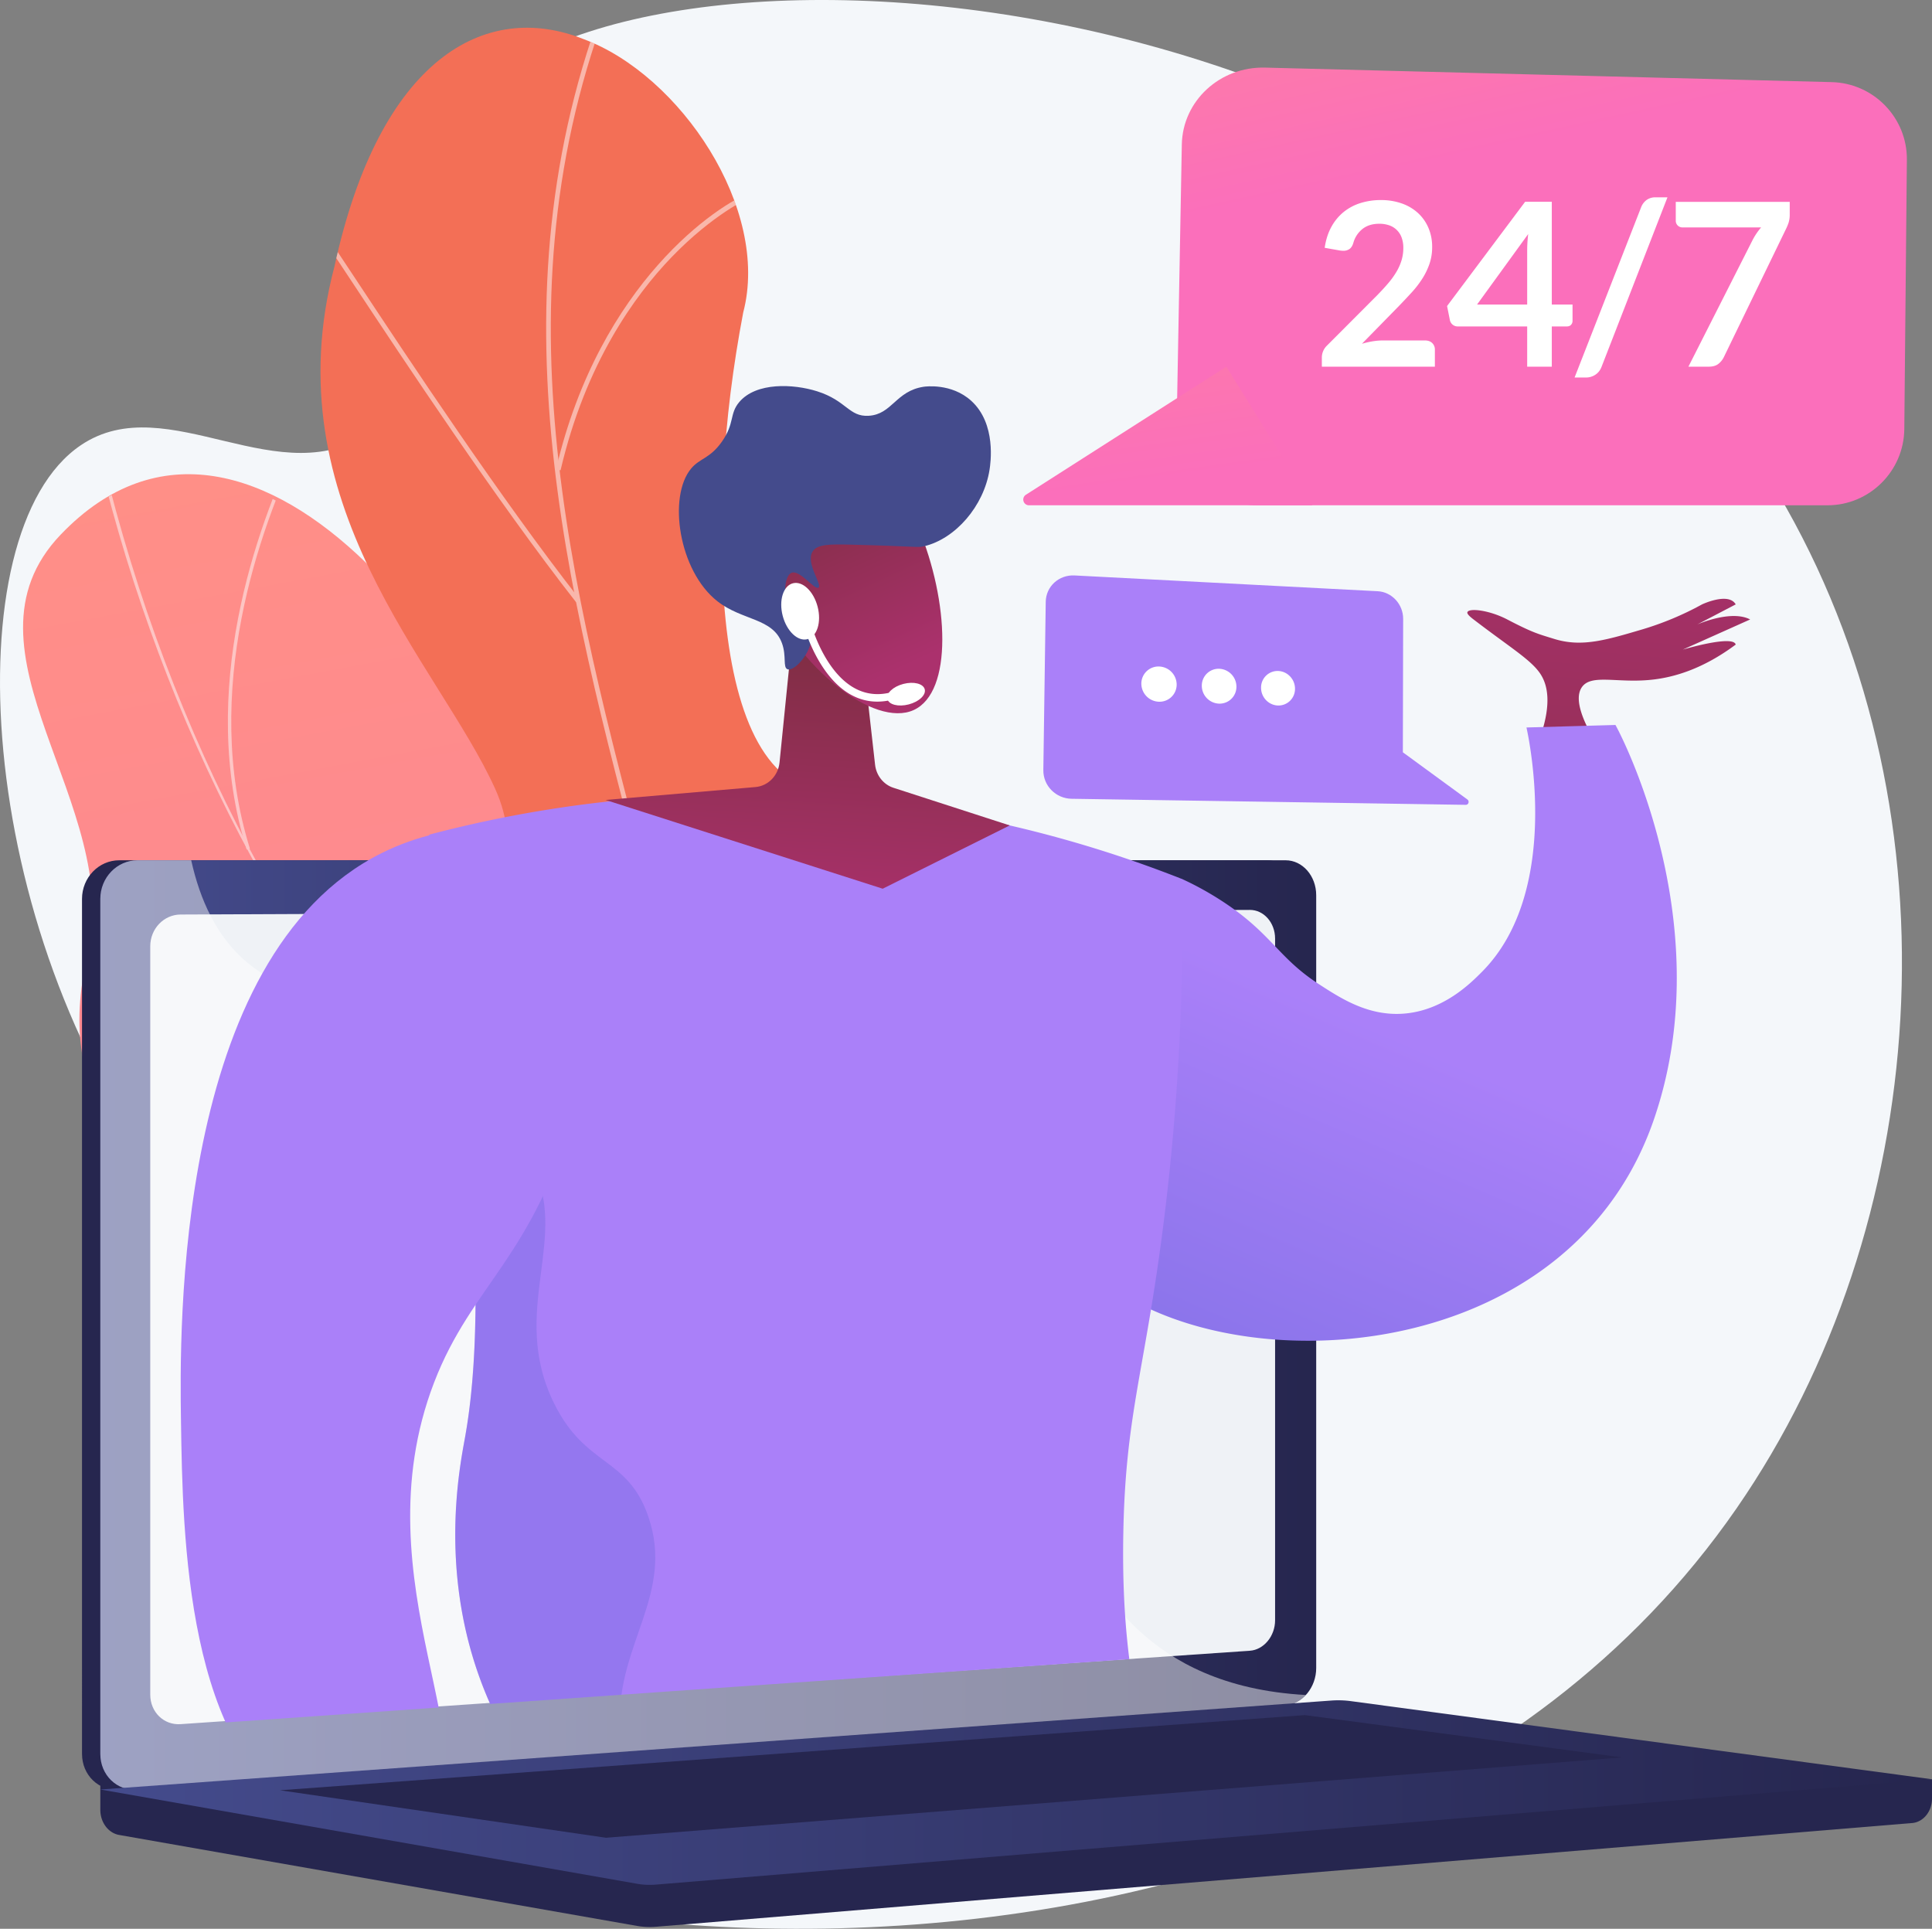 <svg xmlns="http://www.w3.org/2000/svg" xmlns:xlink="http://www.w3.org/1999/xlink" width="2913.478" height="2908.5" viewBox="0 0 2913.478 2908.5">
  <rect x="0" y="0" width="2913.478" height="2908.5" fill="#808080" stroke="none"/>
  <defs>
    <linearGradient id="linear-gradient" x1="-0.331" y1="0.107" x2="0.048" y2="2.364" gradientUnits="objectBoundingBox">
      <stop offset="0" stop-color="#ff9085"/>
      <stop offset="1" stop-color="#fb6fbb"/>
    </linearGradient>
    <clipPath id="clip-path">
      <path id="Path_8" data-name="Path 8" d="M2161.93,2509.18c-13.816,164.26-21.108,331.978-34.127,497.47-89.548,28.782-195.584,60.458-242.073-47.039-64.633-149.454-349.606-146.134-478.243-119.273-159.214,33.246-510.032,73.123-489.785-165.185,16.856-198.39,105.906-313.947-127.625-382.108S436.834,2084.3,487.825,1867.521c53.66-228.125-211.53-458.055-44.72-634.8,290.66-307.972,688.244,225.589,741.734,556.177s214.877,218.578,439.109,233.568c306.125,20.463,124.676,341.154,259.536,443.672C1989.2,2546.5,2049.86,2513.09,2161.93,2509.18Z" opacity="0.5"/>
    </clipPath>
    <clipPath id="clip-path-2">
      <path id="Path_10" data-name="Path 10" d="M1472.54,3048.93q174.681-13.6,349.461-35.17c1.755,1.819,56.693-246.2-53.354-385.777-217.976-270.716-43.784-488.376,10.709-620.683,85.45-185.979,64.228-420.582-149.041-391.5-207.437,23.416-209.656-400.495-152.061-723.009,41-156.083-95.086-358.179-240.992-412.22C1088.574,421.581,930.07,510.648,862.011,822.7c-95.352,360.174,155.954,598.5,242.067,788.245,84.76,186.279-150.953,316.176,19.875,487.776,143.174,151.886,328.86,266.735,246.233,439.563C1285.76,2708.97,1293.27,2853.75,1472.54,3048.93Z"/>
    </clipPath>
    <linearGradient id="linear-gradient-2" x1="4.685" y1="0.722" x2="3.853" y2="1.634" gradientUnits="objectBoundingBox">
      <stop offset="0" stop-color="#ffc444"/>
      <stop offset="0.996" stop-color="#f36f56"/>
    </linearGradient>
    <linearGradient id="linear-gradient-3" y1="0.5" x2="1" y2="0.5" gradientUnits="objectBoundingBox">
      <stop offset="0" stop-color="#444b8c"/>
      <stop offset="0.996" stop-color="#26264f"/>
    </linearGradient>
    <clipPath id="clip-path-4">
      <path id="Path_35" data-name="Path 35" d="M2242.21,2910.9l-1585.947,111c-27.65,1.73-72.214-21.968-72.214-48.237V1844.97c0-26.27,22.469-47.654,44.194-911.241L2447.833,922.3c456.147-52.958,823.092,321.241,537.047,808.475l-37.316,1028.04C2444.44,2885.38,2265.3,2909.46,2242.21,2910.9Z"/>
    </clipPath>
    <linearGradient id="linear-gradient-5" x1="0.647" y1="-0.692" x2="-0.217" y2="4.125" gradientUnits="objectBoundingBox">
      <stop offset="0" stop-color="#ab316d"/>
      <stop offset="1" stop-color="#792d3d"/>
    </linearGradient>
    <linearGradient id="linear-gradient-6" x1="0.544" y1="0.472" x2="0.018" y2="1.63" gradientUnits="objectBoundingBox">
      <stop offset="0" stop-color="#aa80f9"/>
      <stop offset="0.996" stop-color="#6165d7"/>
    </linearGradient>
    <linearGradient id="linear-gradient-7" x1="-3.045" y1="0.68" x2="-3.494" y2="1.331" xlink:href="#linear-gradient-6"/>
    <linearGradient id="linear-gradient-8" x1="0.464" y1="1.117" x2="0.569" y2="-0.044" xlink:href="#linear-gradient-5"/>
    <linearGradient id="linear-gradient-9" x1="0.619" y1="0.855" x2="0.36" y2="0.065" xlink:href="#linear-gradient-5"/>
    <linearGradient id="linear-gradient-10" x1="-7.436" y1="-0.295" x2="-7.991" y2="0.784" xlink:href="#linear-gradient-3"/>
    <linearGradient id="linear-gradient-11" x1="-8.764" y1="1.234" x2="-5.947" y2="-1.082" xlink:href="#linear-gradient-6"/>
    <linearGradient id="linear-gradient-12" x1="-4.1" y1="0.888" x2="-4.934" y2="1.603" xlink:href="#linear-gradient-6"/>
    <linearGradient id="linear-gradient-13" x1="-2.785" y1="0.15" x2="-3.559" y2="2.372" xlink:href="#linear-gradient-6"/>
    <linearGradient id="linear-gradient-14" x1="-1.731" y1="-0.133" x2="-1.369" y2="0.853" xlink:href="#linear-gradient"/>
    <linearGradient id="linear-gradient-15" x1="-5.13" y1="-1.041" x2="-4.186" y2="2.182" xlink:href="#linear-gradient"/>
  </defs>
  <g id="_12083620_Wavy_Bus-27_Single-06" data-name="12083620_Wavy_Bus-27_Single-06" transform="translate(-476.453 -400.75)">
    <g id="Illustration" transform="translate(119 -20.929)">
      <g id="Group_21" data-name="Group 21">
        <path id="Path_1" data-name="Path 1" d="M1046.94,596.492c-96.33,140.423,16.619,368.081-126.318,473.691-139.138,102.8-310.065-65.705-441.193,22.787-194.522,131.273-159,731.953,125.4,1105.17,85.529,112.238,156.994,155.909,188.645,282.845,67.964,272.565-170.9,434.7-125.442,569.509,102.349,303.533,1676.39,558.234,2307.97-353.985,294.972-426.044,339.107-1041.26,75.558-1508.51C2575.33,343.671,1263.08,281.409,1046.94,596.492Z" fill="#f4f7fa"/>
        <g id="Group_6" data-name="Group 6">
          <g id="Group_5" data-name="Group 5">
            <path id="Path_2" data-name="Path 2" d="M1931.54,2992.13c22.511-8.266,64.2-46.092,71-60.432,45.262-95.436,141.611-268.613,110.519-375.857-5.31-18.316-92.189-16.706-107.686-31.1-55.64-12.417-75.713-13.274-122.81-51.065-139.042-111.569,49.488-423.184-257.823-447.866-225.1-18.078-386.157,94.634-437.651-236.745s-445.226-867.116-738.03-561.3c-168.042,175.511,95.672,407.358,40.423,635.1-52.5,216.412,66.3,357.778,299.379,427.558S931.967,2474.98,913.9,2673.41c-21.7,238.358,328.7,200.132,488.968,168.685C1531.94,2816.77,1877.65,2839.36,1931.54,2992.13Z" fill="url(#linear-gradient)"/>
            <g id="Group_4" data-name="Group 4" opacity="0.5">
              <g id="Group_3" data-name="Group 3" clip-path="url(#clip-path)">
                <path id="Path_3" data-name="Path 3" d="M2061.36,2747.84l1.128-4.972C1296.55,2568.89,716.829,1959.33,511.74,1112.3l-4.959,1.2c97.2,401.433,286.159,763.1,546.452,1045.9C1326.88,2456.71,1675.49,2660.19,2061.36,2747.84Z" fill="#fcfdfe"/>
                <path id="Path_4" data-name="Path 4" d="M898,2773.36c183.472-111.766,515.48-191.419,740.1-177.553l.313-5.089C1412.912,2576.8,1079.576,2656.78,895.351,2769Z" fill="#fcfdfe"/>
                <path id="Path_5" data-name="Path 5" d="M1911.4,2711.96l2.461-4.467c-102.425-56.51-172.347-162.631-207.821-315.412-26.013-112.026-33.243-246.064-21.489-398.4l-5.085-.39c-11.792,152.852-4.525,287.413,21.6,399.943C1736.88,2547.49,1807.65,2654.72,1911.4,2711.96Z" fill="#fcfdfe"/>
                <path id="Path_6" data-name="Path 6" d="M1017.85,2117.82l2.69-4.333c-187.587-116.449-419.485-105.028-580.994-74.944l.936,5.016C601.1,2013.64,831.652,2002.23,1017.85,2117.82Z" fill="#fcfdfe"/>
                <path id="Path_7" data-name="Path 7" d="M729.424,1702.77l4.869-1.52c-74.1-237.442,15.026-482.851,74.743-608l-4.6-2.2C744.393,1216.88,654.81,1463.67,729.424,1702.77Z" fill="#fcfdfe"/>
              </g>
            </g>
          </g>
        </g>
        <g id="Group_10" data-name="Group 10">
          <g id="Group_9" data-name="Group 9">
            <g id="Group_7" data-name="Group 7" clip-path="url(#clip-path-2)">
              <path id="Path_9" data-name="Path 9" d="M1472.54,3048.93q174.681-13.6,349.461-35.17c1.755,1.819,56.693-246.2-53.354-385.777-217.976-270.716-43.784-488.376,10.709-620.683,84.713-185.888,61.16-395.069-132.817-411.41-214.854-22.341-229.511-381.495-168.286-703.1,41-156.083-95.086-358.179-240.992-412.22C1088.573,421.581,930.069,510.648,862.01,822.7c-95.352,360.174,155.954,598.5,242.067,788.245,84.76,186.279-150.953,316.176,19.875,487.776,143.174,151.886,328.86,266.735,246.233,439.563C1285.76,2708.97,1293.27,2853.75,1472.54,3048.93Z" fill="url(#linear-gradient-2)"/>
            </g>
            <g id="Group_8" data-name="Group 8" opacity="0.5" clip-path="url(#clip-path-2)">
              <path id="Path_11" data-name="Path 11" d="M1631.52,3074.71c.185-2.224-73.874-537.124-228.825-1063.53-20.538-84.84-43.312-170.6-65.331-253.528-122.64-461.844-238.478-898.076-49.751-1361.43l-6.443-2.626c-189.6,465.52-73.477,902.844,49.469,1365.85,22.011,82.894,44.774,168.613,65.338,253.543,155.785,529.258,228.477,1058.16,228.6,1061.42Z" fill="#fff"/>
              <path id="Path_12" data-name="Path 12" d="M1226.22,1329.83l5.475-4.293c-118.726-151.561-259.9-365.094-335.751-479.809-61.385-92.843-61.683-92.834-65.259-92.508l.3,3.464-1.822,2.889c3.478,3.023,28.855,41.4,60.98,89.992C966.043,964.362,1107.32,1178.05,1226.22,1329.83Z" fill="#fff"/>
              <path id="Path_13" data-name="Path 13" d="M1202.77,1130.86c37.6-161.041,111.863-263.719,167.541-321.5,60.649-62.936,115.612-90.026,122.2-90.747l-.3-2.684,2.679-3.46c-1.649-1.279-3.659-.915-6.794.2-44.882,15.957-225.991,133.426-292.109,416.606Z" fill="#fff"/>
              <path id="Path_14" data-name="Path 14" d="M1485.89,2354.63l6.951-.349c-16.491-328.428,225.557-617.244,330.39-726.174,5.632-5.851,7.446-7.752,8.131-8.764l-5.769-3.89,2.884,1.945-2.869-1.964c-.51.7-3.7,4.015-7.388,7.85-75.6,78.558-140.442,162.14-192.713,248.421C1525.09,2037.45,1478.12,2199.93,1485.89,2354.63Z" fill="#fff"/>
              <path id="Path_15" data-name="Path 15" d="M1034.74,1926.63l-.006-3.433-1.321,3.184-2.14-3.568,2.805-3.071a.2.2,0,0,1,.044-.005c4.763-.2,294.3,35.8,417.06,268.243l-6.152,3.249C1323.49,1961.11,1037.51,1926.74,1034.74,1926.63Zm.01-3.47,1.33-3.206Z" fill="#fff"/>
              <path id="Path_16" data-name="Path 16" d="M1618.17,2987.23c2.092-66.27,33.47-177.375,171.053-330.342,7.808-8.68,7.808-8.68,7.673-10.489l-6.938.524,3.469-.261-3.032-1.647c-.458.678-3.186,3.711-6.342,7.222-138.991,154.531-170.709,267.343-172.839,334.771Z" fill="#fff"/>
              <path id="Path_17" data-name="Path 17" d="M1590.51,2860.4l6.8-1.477c-26.108-120.268-184.765-217.781-277.014-265.2-2.926-1.5-4.809-2.466-5.478-2.87l-3.593,5.957c.717.434,2.742,1.48,5.892,3.1C1408.27,2646.77,1565.01,2742.92,1590.51,2860.4Z" fill="#fff"/>
            </g>
          </g>
        </g>
        <g id="Group_15" data-name="Group 15">
          <g id="Group_12" data-name="Group 12">
            <path id="Path_19" data-name="Path 19" d="M3270.93,3104.71,508.74,3081.16v69.665c0,18.908,12.048,34.986,28.364,37.851l781.064,137.182a109.648,109.648,0,0,0,28.023,1.287l1894.72-156.409c16.915-1.4,30.017-17.524,30.017-36.951V3104.71Z" fill="#26264f"/>
            <g id="Group_11" data-name="Group 11">
              <path id="Path_20" data-name="Path 20" d="M2268.54,2993.07,537.3,3120.51c-30.979,2.28-56.168-21.952-56.168-54.13V1777.18c0-32.179,25.189-58.265,56.168-58.265H2268.54c25.522,0,46.158,23.581,46.158,52.671v1165.42C2314.7,2966.08,2294.06,2991.19,2268.54,2993.07Z" fill="#26264f"/>
              <path id="Path_21" data-name="Path 21" d="M2296.15,2993.07,564.908,3120.51c-30.98,2.28-56.168-21.952-56.168-54.13V1777.18c0-32.179,25.188-58.265,56.168-58.265h1731.24c25.523,0,46.158,23.581,46.158,52.671v1165.42C2342.3,2966.08,2321.67,2991.19,2296.15,2993.07Z" fill="url(#linear-gradient-3)"/>
              <path id="Path_22" data-name="Path 22" d="M2242.21,2910.9,629.746,3021.6c-25.21,1.73-45.7-18.158-45.7-44.428V1848.48c0-26.27,20.487-47.654,45.7-47.763l1612.47-6.951c21.054-.091,38.084,19.232,38.084,43.16v1028.04C2280.3,2888.89,2263.27,2909.46,2242.21,2910.9Z" fill="#eff2f6"/>
              <path id="Path_23" data-name="Path 23" d="M1491.67,1754.17c0,11.979-8.91,21.718-19.914,21.753s-19.957-9.669-19.957-21.675,8.94-21.745,19.957-21.754S1491.67,1742.19,1491.67,1754.17Z" fill="#fff"/>
              <path id="Path_24" data-name="Path 24" d="M564.9,3120.51l1722.48-126.8,8.765-.645c11.71-.862,22.358-6.651,30.492-15.432-123.952-6.783-200.94-50.771-250.6-96.222-99.734-91.276-82.435-181.287-189.987-241.3-134.146-74.854-239.624,20-341.419-73.587-61.713-56.736-31.415-99.044-107.354-183.828-84.107-93.906-138.865-62.34-223.392-146.856-106.877-106.865-53.424-190.008-145.486-266.734-111.684-93.08-232.13-6.929-338.445-96.195-45.855-38.5-71.016-94.474-84.154-154H564.911c-30.98,0-56.168,26.087-56.168,58.265v1289.2C508.74,3098.55,533.924,3122.78,564.9,3120.51Z" fill="#fff" opacity="0.48"/>
            </g>
            <path id="Path_25" data-name="Path 25" d="M2365.15,2986,508.74,3120.14,1318.168,3262.3a109.692,109.692,0,0,0,28.023,1.288L3270.931,3104.7l-876.25-117.8A143.33,143.33,0,0,0,2365.15,2986Z" fill="url(#linear-gradient-3)"/>
            <path id="Path_26" data-name="Path 26" d="M779.619,3121.3,2325.13,3007.95l478.33,63.79L1271.26,3192.9Z" fill="#26264f"/>
          </g>
          <g id="Group_14" data-name="Group 14">
            <g id="Group_13" data-name="Group 13" clip-path="url(#clip-path-4)">
              <path id="Path_27" data-name="Path 27" d="M2681.17,1530.03c16.175-48.694,9.685-75.379,0-90.909-13.506-21.656-44.448-39.614-101.549-83.333-3.736-2.86-10.191-7.968-9.375-10.773,2.022-6.942,33.1-3.351,60.15,10.773,39.2,20.471,47.366,22.051,70.669,29.3,41.184,12.811,77.394,2.112,132.428-14.147a458.732,458.732,0,0,0,90.669-37.879s39.894-18.939,50.774,0l-58.028,30.3s50.775-22.727,79.788-7.576l-101.549,45.454s76.162-22.727,79.788-7.576c-49.5,36.878-93.161,49.467-126.937,53.03-51.981,5.484-91.11-9.291-105.176,11.363-11.354,16.674.436,46.433,14.507,71.97H2681.17Z" fill="url(#linear-gradient-5)"/>
              <path id="Path_28" data-name="Path 28" d="M1999.33,1886.09c45.243-70.787,100.806-113.2,141.033-138.775a471.136,471.136,0,0,1,62.306,34.676c73.484,48.5,81.56,83.429,143.923,123.873,33.073,21.449,74.035,48.013,126.624,44.392,60.537-4.169,102.025-45.966,119.268-63.337,118.278-119.156,72.007-344.892,66.915-368.252l134.189-3.788c23.529,43.094,153.188,317.877,58.028,594.7-136.29,396.464-690.711,399.883-858.332,217.366C1893.47,2218.25,1894.06,2050.81,1999.33,1886.09Z" fill="url(#linear-gradient-6)"/>
              <path id="Path_29" data-name="Path 29" d="M1138.94,3069.35c-15.116-22.42-41.769-68.84-62.255-129.259-55.406-163.4-25.309-310.033-17.846-351.573,25.067-139.516,28.906-396.428-54.205-908.2,148.422-39.128,371.615-78.3,640.493-52.347a1830.478,1830.478,0,0,1,495.235,119.349c3.225,235.394-15.039,422.1-32.046,548.057-27.256,201.868-53.795,266.3-56.9,438.9-4.676,259.75,52.143,296.345,8.835,376.907C1935.78,3342.73,1312.52,3326.79,1138.94,3069.35Z" fill="url(#linear-gradient-7)"/>
              <path id="Path_30" data-name="Path 30" d="M1555.15,1351.79q-11.078,109.845-22.154,219.689c-2,19.84-17.23,35.388-36.266,37.027l-226.071,19.461,417.913,133.822,191.578-95.42-175.362-56.756c-15.016-4.86-25.879-18.505-27.713-34.811q-7.629-67.83-15.259-135.661Z" fill="url(#linear-gradient-8)"/>
              <path id="Path_31" data-name="Path 31" d="M1514.35,1317.72c46.068,110.413,161.346,201.8,220.914,174.685s53.229-164.462,7.163-274.876-134.3-152.517-193.864-125.406S1468.28,1207.31,1514.35,1317.72Z" fill="url(#linear-gradient-9)"/>
              <path id="Path_32" data-name="Path 32" d="M1591.82,1307.71c-5.809,4.547-28.5-27.941-41.073-22.14-10.608,4.893-13.48,36.787-.62,58.661,10.946,18.62,25.523,16.76,29.768,31.284,6.982,23.88-23.467,59.55-34.862,55.351-7.309-2.694-1.245-19.75-8.348-39.231-13.962-38.289-59.8-33.882-97.231-63.169-58.858-46.057-74.888-158.212-39.8-200.2,13.338-15.958,28.293-14.881,46.42-40.578,19.626-27.821,11.055-41.786,26.153-59.673,25.621-30.35,81.859-27.522,117.4-16.306,44.714,14.112,47.957,38.753,77.883,36.936,35.44-2.151,40.552-37.3,82.814-43.759,2.434-.373,41.884-5.764,71.595,21.035,38.582,34.8,29.135,95.387,27.8,103.975-8.56,54.9-51.457,104.4-98.909,115.542-9.989,2.345-7.968.122-108.471-2.411-33.2-.837-53.273-1.09-59.955,11.11C1572.74,1271.75,1597.66,1303.14,1591.82,1307.71Z" fill="url(#linear-gradient-10)"/>
              <path id="Path_33" data-name="Path 33" d="M1058.85,2087.17c53.338,25.274,82.087,57.3,98.544,86.82,62.752,112.574-33.775,222.931,35.532,363.683,47.7,96.865,110.92,80.149,142.128,170.708,40.035,116.174-47.089,192.777-42.639,311.729,2.245,59.979,27.953,134.9,115.119,220.517-114.409-32.966-213.858-90.1-268.586-171.273-15.116-22.42-41.769-68.84-62.255-129.259-55.406-163.4-25.309-310.033-17.846-351.573C1076.13,2492.29,1083.32,2340.2,1058.85,2087.17Z" opacity="0.3" fill="url(#linear-gradient-11)"/>
              <path id="Path_34" data-name="Path 34" d="M823.825,3163.2c-186.1-93.97-190.888-426.766-193.443-598.229-2.009-134.8-10.448-701,302.9-857.033,54.688-27.233,106.742-35.779,144.793-38.363,36.066,23.091,126.265,88.074,158.339,205.062,18.164,66.252,12.6,130.635-11.511,217.705-62.393,225.3-155.576,265.211-212.808,414.025-116.427,302.734,96.083,572.957-16.023,665.2C938.053,3219.3,833.379,3168.02,823.825,3163.2Z" fill="url(#linear-gradient-12)"/>
            </g>
          </g>
        </g>
        <path id="Path_36" data-name="Path 36" d="M1680.45,1479.69c-80.976,0-111.474-116.034-111.8-117.3a5.636,5.636,0,0,1,10.924-2.78c.323,1.262,33.153,125.99,118.789,106.737a5.637,5.637,0,0,1,2.469,11A92.687,92.687,0,0,1,1680.45,1479.69Z" fill="#fff"/>
        <path id="Path_37" data-name="Path 37" d="M1751.96,1461.11c2.22,8.536-8.6,18.736-24.165,22.784s-29.983.409-32.2-8.127,8.6-18.736,24.165-22.784S1749.74,1452.58,1751.96,1461.11Z" fill="#fff"/>
        <path id="Path_38" data-name="Path 38" d="M1590.43,1336.54c6.053,23.28-.828,45.219-15.371,49s-31.239-12.026-37.292-35.307.828-45.218,15.37-49S1584.38,1313.26,1590.43,1336.54Z" fill="#fff"/>
        <g id="Group_17" data-name="Group 17">
          <path id="Path_39" data-name="Path 39" d="M2570.3,1627.23l-97.319-71.128.444-201.282c.048-21.882-17.05-40.5-38.283-41.6l-457.226-23.8c-23.634-1.23-43.151,16.579-43.482,39.8l-3.612,253.707c-.335,23.514,18.8,42.893,42.622,43.259l405.581,6.234,55.137.847,133.771,2.056C2572.09,1635.39,2573.74,1629.74,2570.3,1627.23Z" fill="url(#linear-gradient-13)"/>
          <g id="Group_16" data-name="Group 16">
            <path id="Path_40" data-name="Path 40" d="M2131.88,1454.19a25.836,25.836,0,0,1-26.834,25.645,27.387,27.387,0,0,1-26.438-27.492,25.832,25.832,0,0,1,26.99-25.608A27.4,27.4,0,0,1,2131.88,1454.19Z" fill="#fff"/>
            <path id="Path_41" data-name="Path 41" d="M2222,1457.32a25.389,25.389,0,0,1-26.25,25.4,27.043,27.043,0,0,1-25.961-27.21,25.383,25.383,0,0,1,26.4-25.362A27.057,27.057,0,0,1,2222,1457.32Z" fill="#fff"/>
            <path id="Path_42" data-name="Path 42" d="M2310.33,1460.38a24.956,24.956,0,0,1-25.683,25.157c-14.165-.449-25.6-12.512-25.5-26.933a24.949,24.949,0,0,1,25.831-25.122C2299.08,1434.01,2310.41,1446.05,2310.33,1460.38Z" fill="#fff"/>
          </g>
        </g>
        <g id="Group_20" data-name="Group 20">
          <g id="Group_18" data-name="Group 18">
            <path id="Path_43" data-name="Path 43" d="M3119.93,545.525l-854.756-21.911c-67.971-1.742-124.316,50.134-125.527,115.941l-7.8,423.926c-1.22,66.329,53.478,120.151,121.843,120.151h859.551c63.546,0,115.316-51.539,115.923-115.057l3.879-406.027C3233.65,599.509,3183.13,547.145,3119.93,545.525Z" fill="url(#linear-gradient-14)"/>
            <path id="Path_44" data-name="Path 44" d="M2206.82,974.589l-302.083,193.006a8.645,8.645,0,0,0,4.82,16.037h426.817Z" fill="url(#linear-gradient-15)"/>
          </g>
          <g id="Group_19" data-name="Group 19">
            <path id="Path_45" data-name="Path 45" d="M2439.82,723.361a93.349,93.349,0,0,1,31.446,5.07,70.728,70.728,0,0,1,24.4,14.349,64.913,64.913,0,0,1,15.81,22.338,72.187,72.187,0,0,1,5.671,29.042,77.343,77.343,0,0,1-4.04,25.432,105.837,105.837,0,0,1-10.825,22.34,150.406,150.406,0,0,1-15.9,20.621q-9.108,9.966-19.072,20.277l-56.021,57.222a135.475,135.475,0,0,1,16.153-3.694,93.941,93.941,0,0,1,15.122-1.29h63.752q6.872,0,10.914,3.867a13.514,13.514,0,0,1,4.037,10.225v25.432H2350.81V960.5a24.637,24.637,0,0,1,1.8-8.937,24.957,24.957,0,0,1,5.757-8.592l75.44-75.609q9.447-9.621,16.924-18.387a123.654,123.654,0,0,0,12.545-17.356,79.481,79.481,0,0,0,7.734-17.441,64.377,64.377,0,0,0,2.662-18.646,44.192,44.192,0,0,0-2.577-15.723,30.246,30.246,0,0,0-18.816-18.387,44.739,44.739,0,0,0-14.865-2.32q-15.3,0-25.175,7.732a40.505,40.505,0,0,0-13.833,20.794q-1.891,6.531-5.671,9.365a15.606,15.606,0,0,1-9.622,2.836,34.742,34.742,0,0,1-5.671-.516l-22.341-3.952q2.58-17.871,9.968-31.362a75.217,75.217,0,0,1,18.473-22.511,76.5,76.5,0,0,1,25.432-13.574A101.465,101.465,0,0,1,2439.82,723.361Z" fill="#fff"/>
            <path id="Path_46" data-name="Path 46" d="M2697.58,880.938h31.278v24.574a8.586,8.586,0,0,1-2.234,5.928q-2.235,2.493-6.531,2.493H2697.58v60.659h-37.117V913.933H2555.64a11.947,11.947,0,0,1-11.684-9.279l-4.3-21.481,117.713-157.234h40.208v155Zm-37.12-81.281q0-5.5.346-11.856t1.2-13.232l-77.156,106.368h75.608v-81.28Z" fill="#fff"/>
            <path id="Path_47" data-name="Path 47" d="M2772.5,975.107a25.2,25.2,0,0,1-3.954,6.874,23.55,23.55,0,0,1-5.5,4.9,25.959,25.959,0,0,1-6.528,3.008,23.308,23.308,0,0,1-6.7,1.03h-17.873L2832.3,734.188a24.2,24.2,0,0,1,8.423-11.083,22.4,22.4,0,0,1,13.23-3.867h18.044Z" fill="#fff"/>
            <path id="Path_48" data-name="Path 48" d="M3056.37,726.111V744.5a40.607,40.607,0,0,1-1.8,13.317,77.221,77.221,0,0,1-3.523,8.506l-94,193.835a29.1,29.1,0,0,1-8.248,10.225q-5.329,4.212-14.433,4.21h-30.76l96.229-189.884a98.915,98.915,0,0,1,13.405-20.1H2894.327a9.986,9.986,0,0,1-9.8-9.795v-28.7h171.84Z" fill="#fff"/>
          </g>
        </g>
      </g>
    </g>
  </g>
</svg>
